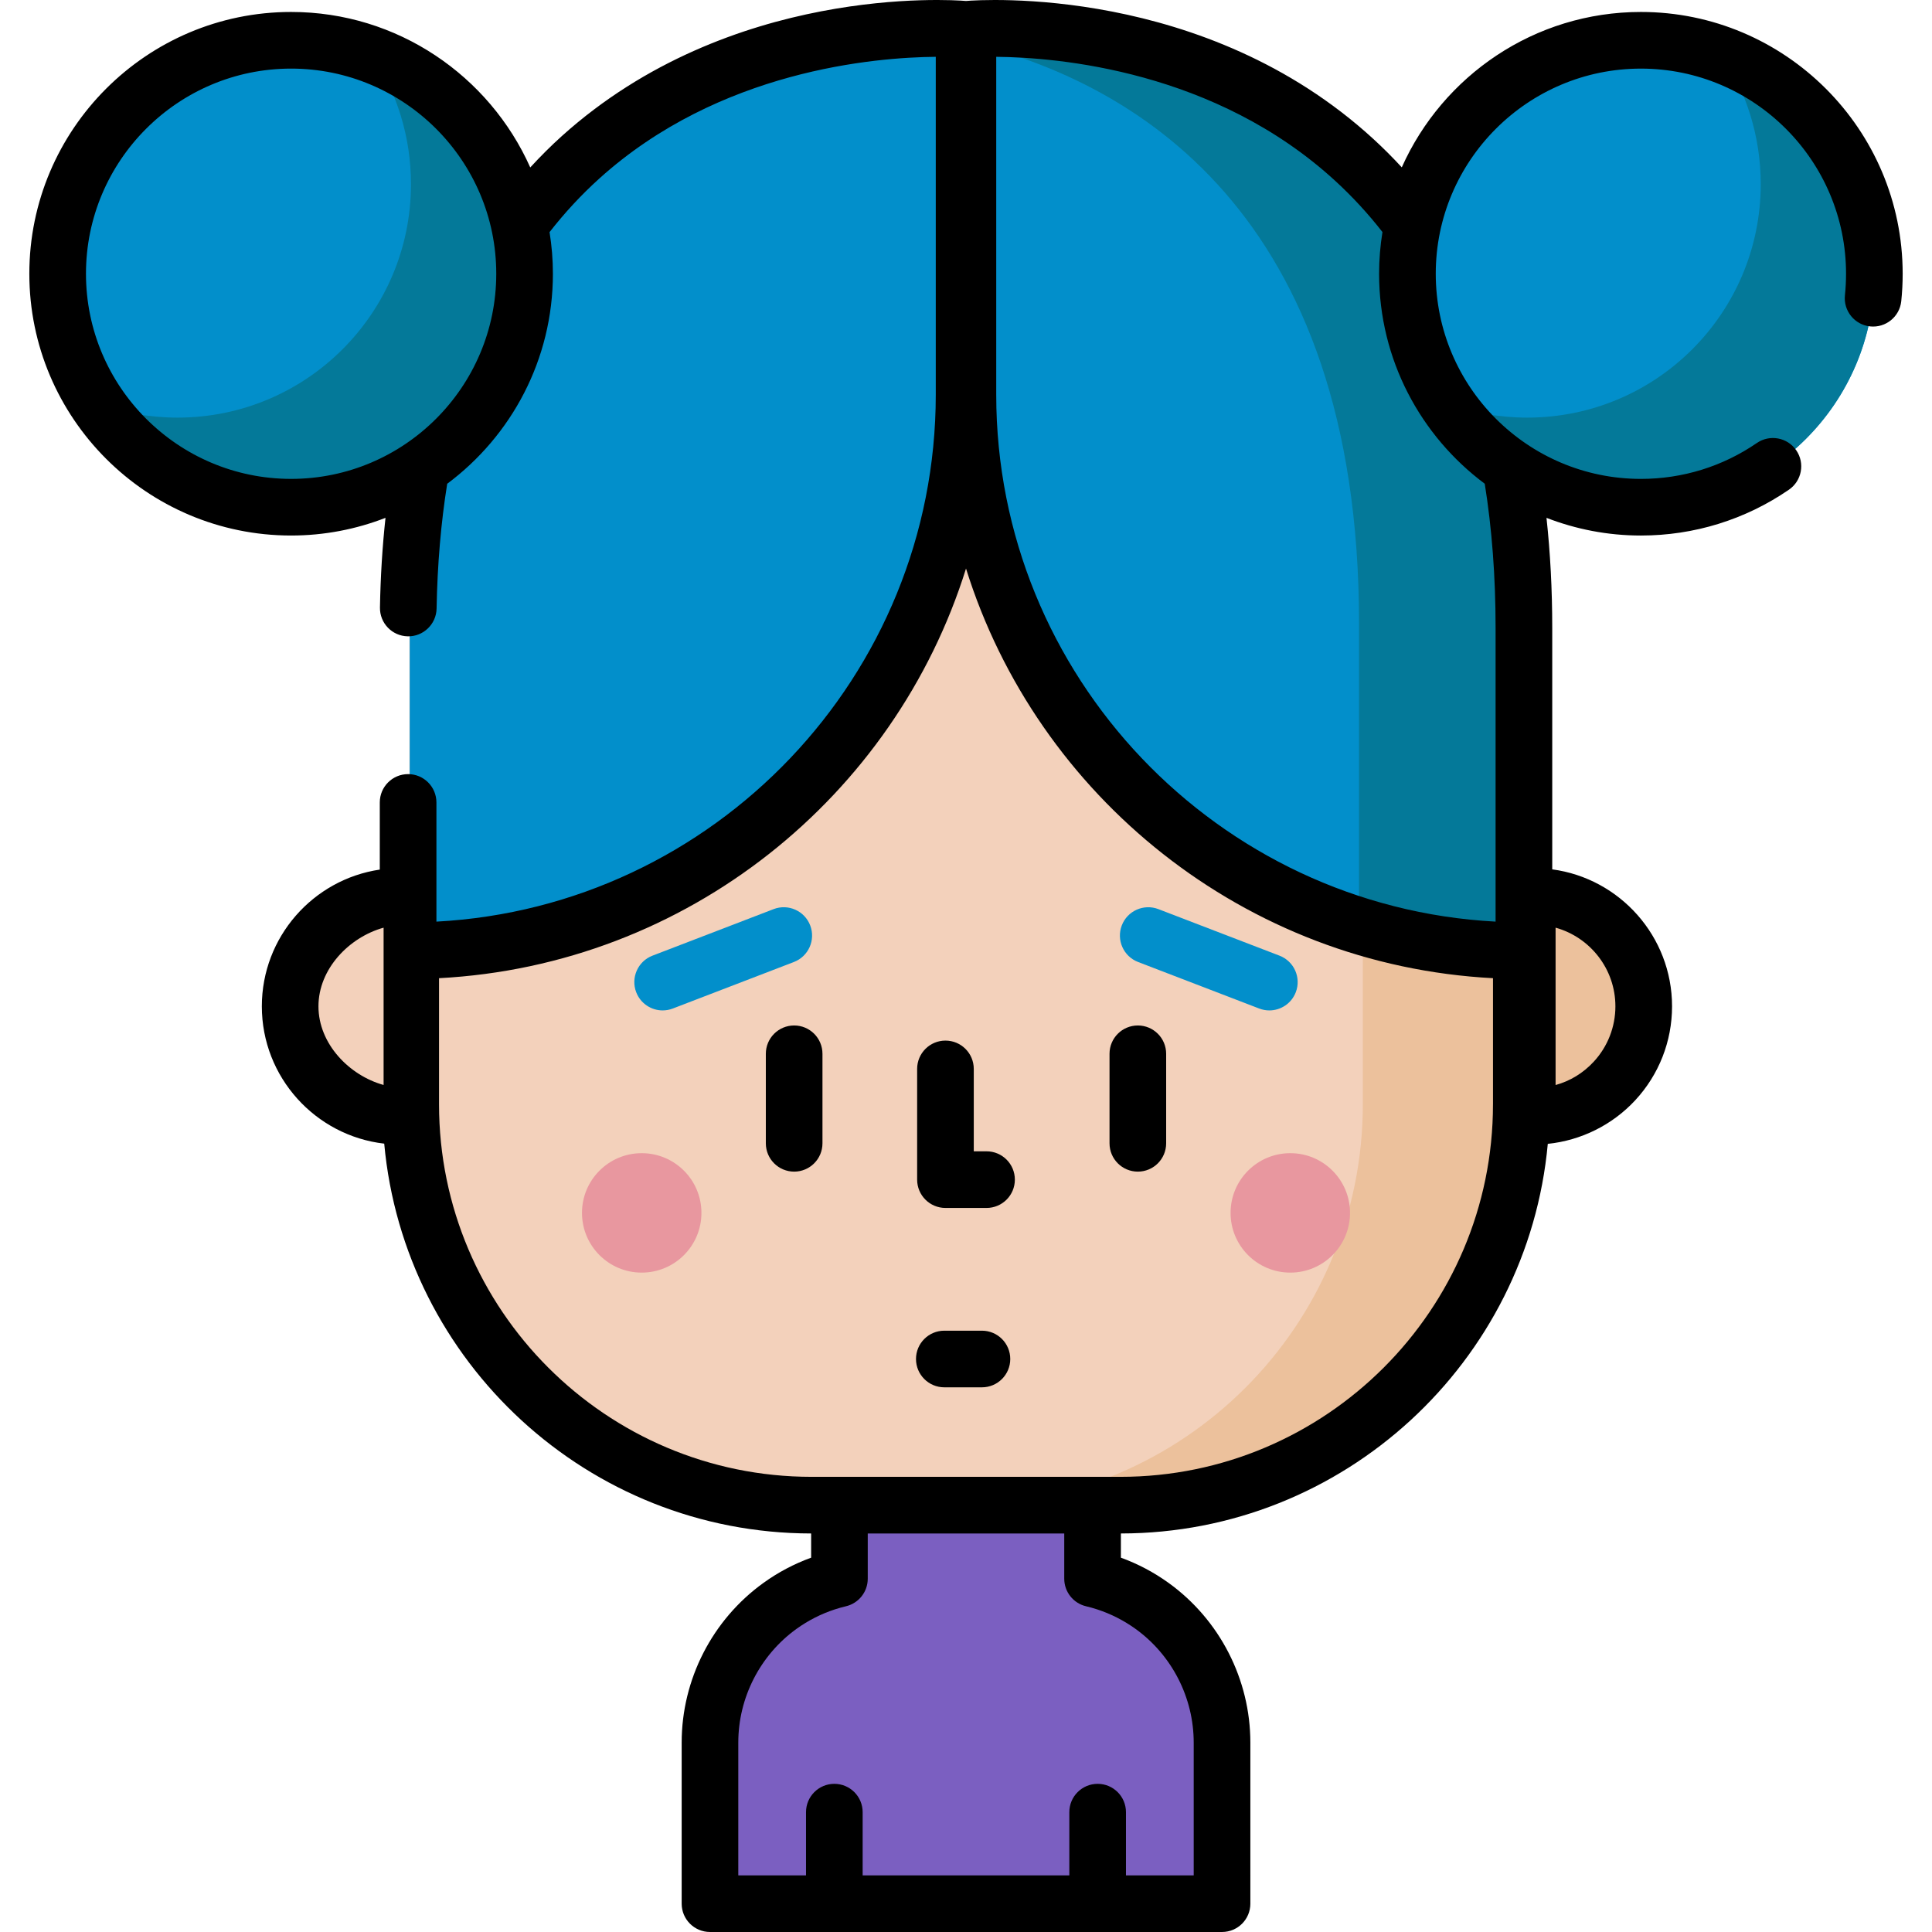 <?xml version="1.0" encoding="iso-8859-1"?>
<!-- Generator: Adobe Illustrator 19.0.0, SVG Export Plug-In . SVG Version: 6.00 Build 0)  -->
<svg version="1.1" id="Capa_1" xmlns="http://www.w3.org/2000/svg" xmlns:xlink="http://www.w3.org/1999/xlink" x="0px" y="0px"
	 viewBox="0 0 512.001 512.001" style="enable-background:new 0 0 512.001 512.001;" xml:space="preserve">
<path style="fill:#F3D1BB;" d="M108.493,135.358v101.446h-2.818c-16.09,0-29.132,13.043-29.132,29.132l0,0
	c0,16.09,13.043,29.132,29.132,29.132h2.869c1.675,57.205,48.57,103.064,106.18,103.064h81.858
	c58.67,0,106.231-47.561,106.231-106.231V135.358H108.493z"/>
<path style="fill:#028FCB;" d="M255.491,6.99c0,0-146.913-12.72-146.913,158.203v85.288l0,0
	c76.076,0,138.636-57.827,146.147-131.922c0.066-0.655,0.613-1.156,1.272-1.156l0,0c0.659,0,1.206,0.5,1.272,1.156
	c7.51,74.095,70.071,131.922,146.147,131.922l0,0v-85.288C403.417-5.729,255.491,6.99,255.491,6.99z"/>
<path style="fill:#ECC19C;" d="M406.47,237.556h-3.308v-82.541h-41.997v137.634c0,58.677-47.552,106.229-106.229,106.229h41.997
	c57.603,0,104.501-45.85,106.178-103.059h3.359c8.454,0,16.066-3.601,21.388-9.353c4.807-5.195,7.744-12.144,7.744-19.78l0,0
	C435.602,250.598,422.56,237.556,406.47,237.556z"/>
<path style="fill:#7B5FC1;" d="M305.305,425.579c-3.732-2.692-7.872-4.789-12.238-6.213c-1.16-0.379-2.337-0.707-3.526-0.991V397.82
	h-67.083v20.555c-1.189,0.284-2.366,0.612-3.526,0.991c-4.367,1.424-8.506,3.521-12.238,6.213
	c-11.558,8.334-18.545,21.973-18.545,36.229v42.686H323.85v-42.686C323.85,447.551,316.862,433.912,305.305,425.579z"/>
<g>
	<circle style="fill:#E8979F;" cx="170.06" cy="321.43" r="15.827"/>
	<circle style="fill:#E8979F;" cx="341.942" cy="321.43" r="15.827"/>
</g>
<path style="fill:#047999;" d="M403.42,165.191v85.291c-15.055,0-29.581-2.264-43.26-6.475v-78.817
	c0-109.515-60.32-143.645-103.658-154.011V6.99C256.503,6.99,403.42-5.73,403.42,165.191z"/>
<circle style="fill:#028FCB;" cx="77.145" cy="72.543" r="61.871"/>
<path style="fill:#047999;" d="M139.019,72.549c0,34.17-27.696,61.867-61.867,61.867c-21.463,0-40.374-10.926-51.47-27.526
	c6.654,2.441,13.848,3.782,21.363,3.782c34.17,0,61.867-27.706,61.867-61.877c0-12.708-3.832-24.515-10.396-34.34
	C122.158,23.16,139.019,45.883,139.019,72.549z"/>
<circle style="fill:#028FCB;" cx="434.857" cy="72.543" r="61.871"/>
<path style="fill:#047999;" d="M496.718,72.549c0,34.17-27.696,61.867-61.867,61.867c-21.463,0-40.374-10.926-51.47-27.526
	c6.654,2.441,13.848,3.782,21.363,3.782c34.17,0,61.867-27.706,61.867-61.877c0-12.708-3.832-24.515-10.396-34.34
	C479.858,23.16,496.718,45.883,496.718,72.549z"/>
<path d="M261.445,320.119h-10.89c-4.144,0-7.504-3.359-7.504-7.504v-29.343c0-4.145,3.36-7.504,7.504-7.504
	c4.144,0,7.504,3.359,7.504,7.504v21.839h3.386c4.145,0,7.504,3.359,7.504,7.504C268.95,316.76,265.59,320.119,261.445,320.119z"/>
<g>
	<path style="fill:#028FCB;" d="M175.609,267.772c-3.016,0-5.859-1.831-7.006-4.815c-1.487-3.869,0.444-8.211,4.314-9.697
		l32.097-12.332c3.867-1.487,8.21,0.444,9.697,4.314c1.487,3.869-0.444,8.211-4.314,9.697L178.3,267.271
		C177.415,267.611,176.505,267.772,175.609,267.772z"/>
	<path style="fill:#028FCB;" d="M336.389,267.772c-0.895,0-1.805-0.161-2.69-0.501l-32.097-12.332
		c-3.868-1.486-5.799-5.827-4.314-9.697c1.485-3.867,5.823-5.801,9.697-4.314l32.097,12.332c3.868,1.486,5.799,5.827,4.314,9.697
		C342.249,265.941,339.405,267.772,336.389,267.772z"/>
</g>
<path d="M210.459,310.494c-4.144,0-7.504-3.359-7.504-7.504v-23.725c0-4.145,3.36-7.504,7.504-7.504
	c4.144,0,7.504,3.359,7.504,7.504v23.725C217.963,307.135,214.603,310.494,210.459,310.494z"/>
<path d="M301.54,310.494c-4.145,0-7.504-3.359-7.504-7.504v-23.725c0-4.145,3.359-7.504,7.504-7.504
	c4.145,0,7.504,3.359,7.504,7.504v23.725C309.044,307.135,305.685,310.494,301.54,310.494z"/>
<path d="M260.226,367.655h-9.974c-4.144,0-7.504-3.359-7.504-7.504c0-4.145,3.36-7.504,7.504-7.504h9.974
	c4.145,0,7.504,3.359,7.504,7.504C267.731,364.296,264.371,367.655,260.226,367.655z"/>
<path d="M434.851,3.17c-28.217,0-52.536,16.943-63.363,41.181c-2.397-2.604-4.9-5.108-7.514-7.505
	C319.338-4.092,260.04-0.076,256,0.254c-4.003-0.328-62.584-4.299-107.129,35.824c-2.923,2.633-5.692,5.41-8.347,8.297
	C129.7,20.124,105.374,3.17,77.148,3.17c-38.254,0-69.375,31.122-69.375,69.375s31.122,69.375,69.375,69.375
	c8.817,0,17.247-1.671,25.014-4.685c-0.828,7.628-1.321,15.546-1.469,23.758c-0.075,4.144,3.224,7.564,7.368,7.64
	c4.115,0.094,7.563-3.224,7.639-7.367c0.211-11.683,1.156-22.702,2.814-33.063c16.987-12.657,28.011-32.893,28.011-55.658
	c0-3.754-0.31-7.436-0.887-11.031c3.992-5.118,8.373-9.853,13.159-14.176c31.831-28.752,73.091-32.141,89.192-32.281v89.545
	c0,74.589-58.703,135.726-132.333,139.64v-31.589c0-4.145-3.36-7.504-7.504-7.504c-4.144,0-7.504,3.359-7.504,7.504v17.798
	c-17.66,2.61-31.258,17.864-31.258,36.237c0,18.779,14.204,34.295,32.432,36.389c5.277,57.808,53.989,103.251,113.136,103.311v6.414
	c-4.509,1.639-8.756,3.884-12.649,6.692c-13.563,9.78-21.66,25.599-21.66,42.317v42.686c0,4.145,3.36,7.504,7.504,7.504h135.701
	c4.145,0,7.504-3.359,7.504-7.504V461.81c0-16.718-8.098-32.537-21.66-42.317c0-0.001,0-0.001-0.001-0.001
	c-3.893-2.807-8.142-5.054-12.648-6.691v-6.414c59.128-0.06,107.828-45.473,113.132-103.254c8.823-0.905,17.12-5.008,23.191-11.57
	c6.28-6.788,9.739-15.622,9.739-24.875c0-18.544-13.853-33.904-31.752-36.3v-63.981c0-10.159-0.513-19.881-1.523-29.173
	c7.768,3.015,16.2,4.687,25.019,4.687c14.092,0,27.66-4.202,39.235-12.153c3.416-2.347,4.284-7.019,1.938-10.435
	c-2.345-3.416-7.019-4.282-10.435-1.938c-9.064,6.226-19.693,9.517-30.738,9.517c-29.978,0-54.366-24.388-54.366-54.366
	s24.388-54.366,54.366-54.366s54.366,24.388,54.366,54.366c0,1.913-0.1,3.835-0.295,5.714c-0.431,4.121,2.563,7.813,6.685,8.243
	c4.126,0.424,7.813-2.565,8.242-6.686c0.25-2.394,0.377-4.841,0.377-7.272C504.226,34.291,473.104,3.17,434.851,3.17z
	 M77.148,126.911c-29.978,0-54.366-24.388-54.366-54.366s24.389-54.366,54.366-54.366s54.366,24.388,54.366,54.366
	S107.126,126.911,77.148,126.911z M101.658,287.531c-9.129-2.534-17.263-10.918-17.263-20.844c0-9.925,8.134-18.31,17.263-20.843
	V287.531z M412.248,245.843c9.129,2.533,15.85,10.918,15.85,20.843c0,5.462-2.041,10.676-5.748,14.684
	c-2.793,3.02-6.267,5.124-10.102,6.175V245.843z M300.916,431.664c9.662,6.967,15.43,18.236,15.43,30.144v35.182h-17.954v-16.75
	c0-4.145-3.359-7.504-7.504-7.504c-4.145,0-7.504,3.359-7.504,7.504v16.75h-54.772v-16.75c0-4.145-3.36-7.504-7.504-7.504
	c-4.144,0-7.504,3.359-7.504,7.504v16.75h-17.948v-35.182c0-11.908,5.768-23.177,15.429-30.143
	c3.104-2.238,6.528-3.976,10.182-5.167c0.933-0.305,1.918-0.582,2.933-0.823c3.38-0.805,5.765-3.825,5.765-7.3v-11.987h52.073
	v11.987c0,3.475,2.385,6.495,5.765,7.3c1.015,0.241,2.001,0.519,2.94,0.826C294.388,427.69,297.811,429.427,300.916,431.664z
	 M395.656,292.652c0,54.437-44.289,98.726-98.726,98.726h-81.858c-54.437,0-98.725-44.289-98.725-98.726v-33.421
	c65.755-3.446,120.776-48.1,139.656-108.562c18.878,60.461,73.9,105.116,139.656,108.562v33.421H395.656z M393.475,128.194
	c1.899,11.872,2.871,24.604,2.871,38.212v77.835c-73.632-3.912-132.334-65.051-132.334-139.64V15.058
	c16.237,0.143,58.005,3.588,89.934,32.957c4.497,4.136,8.636,8.632,12.421,13.479c-0.579,3.601-0.891,7.29-0.891,11.053
	C365.476,95.303,376.494,115.536,393.475,128.194z"/>
<g>
</g>
<g>
</g>
<g>
</g>
<g>
</g>
<g>
</g>
<g>
</g>
<g>
</g>
<g>
</g>
<g>
</g>
<g>
</g>
<g>
</g>
<g>
</g>
<g>
</g>
<g>
</g>
<g>
</g>
</svg>
